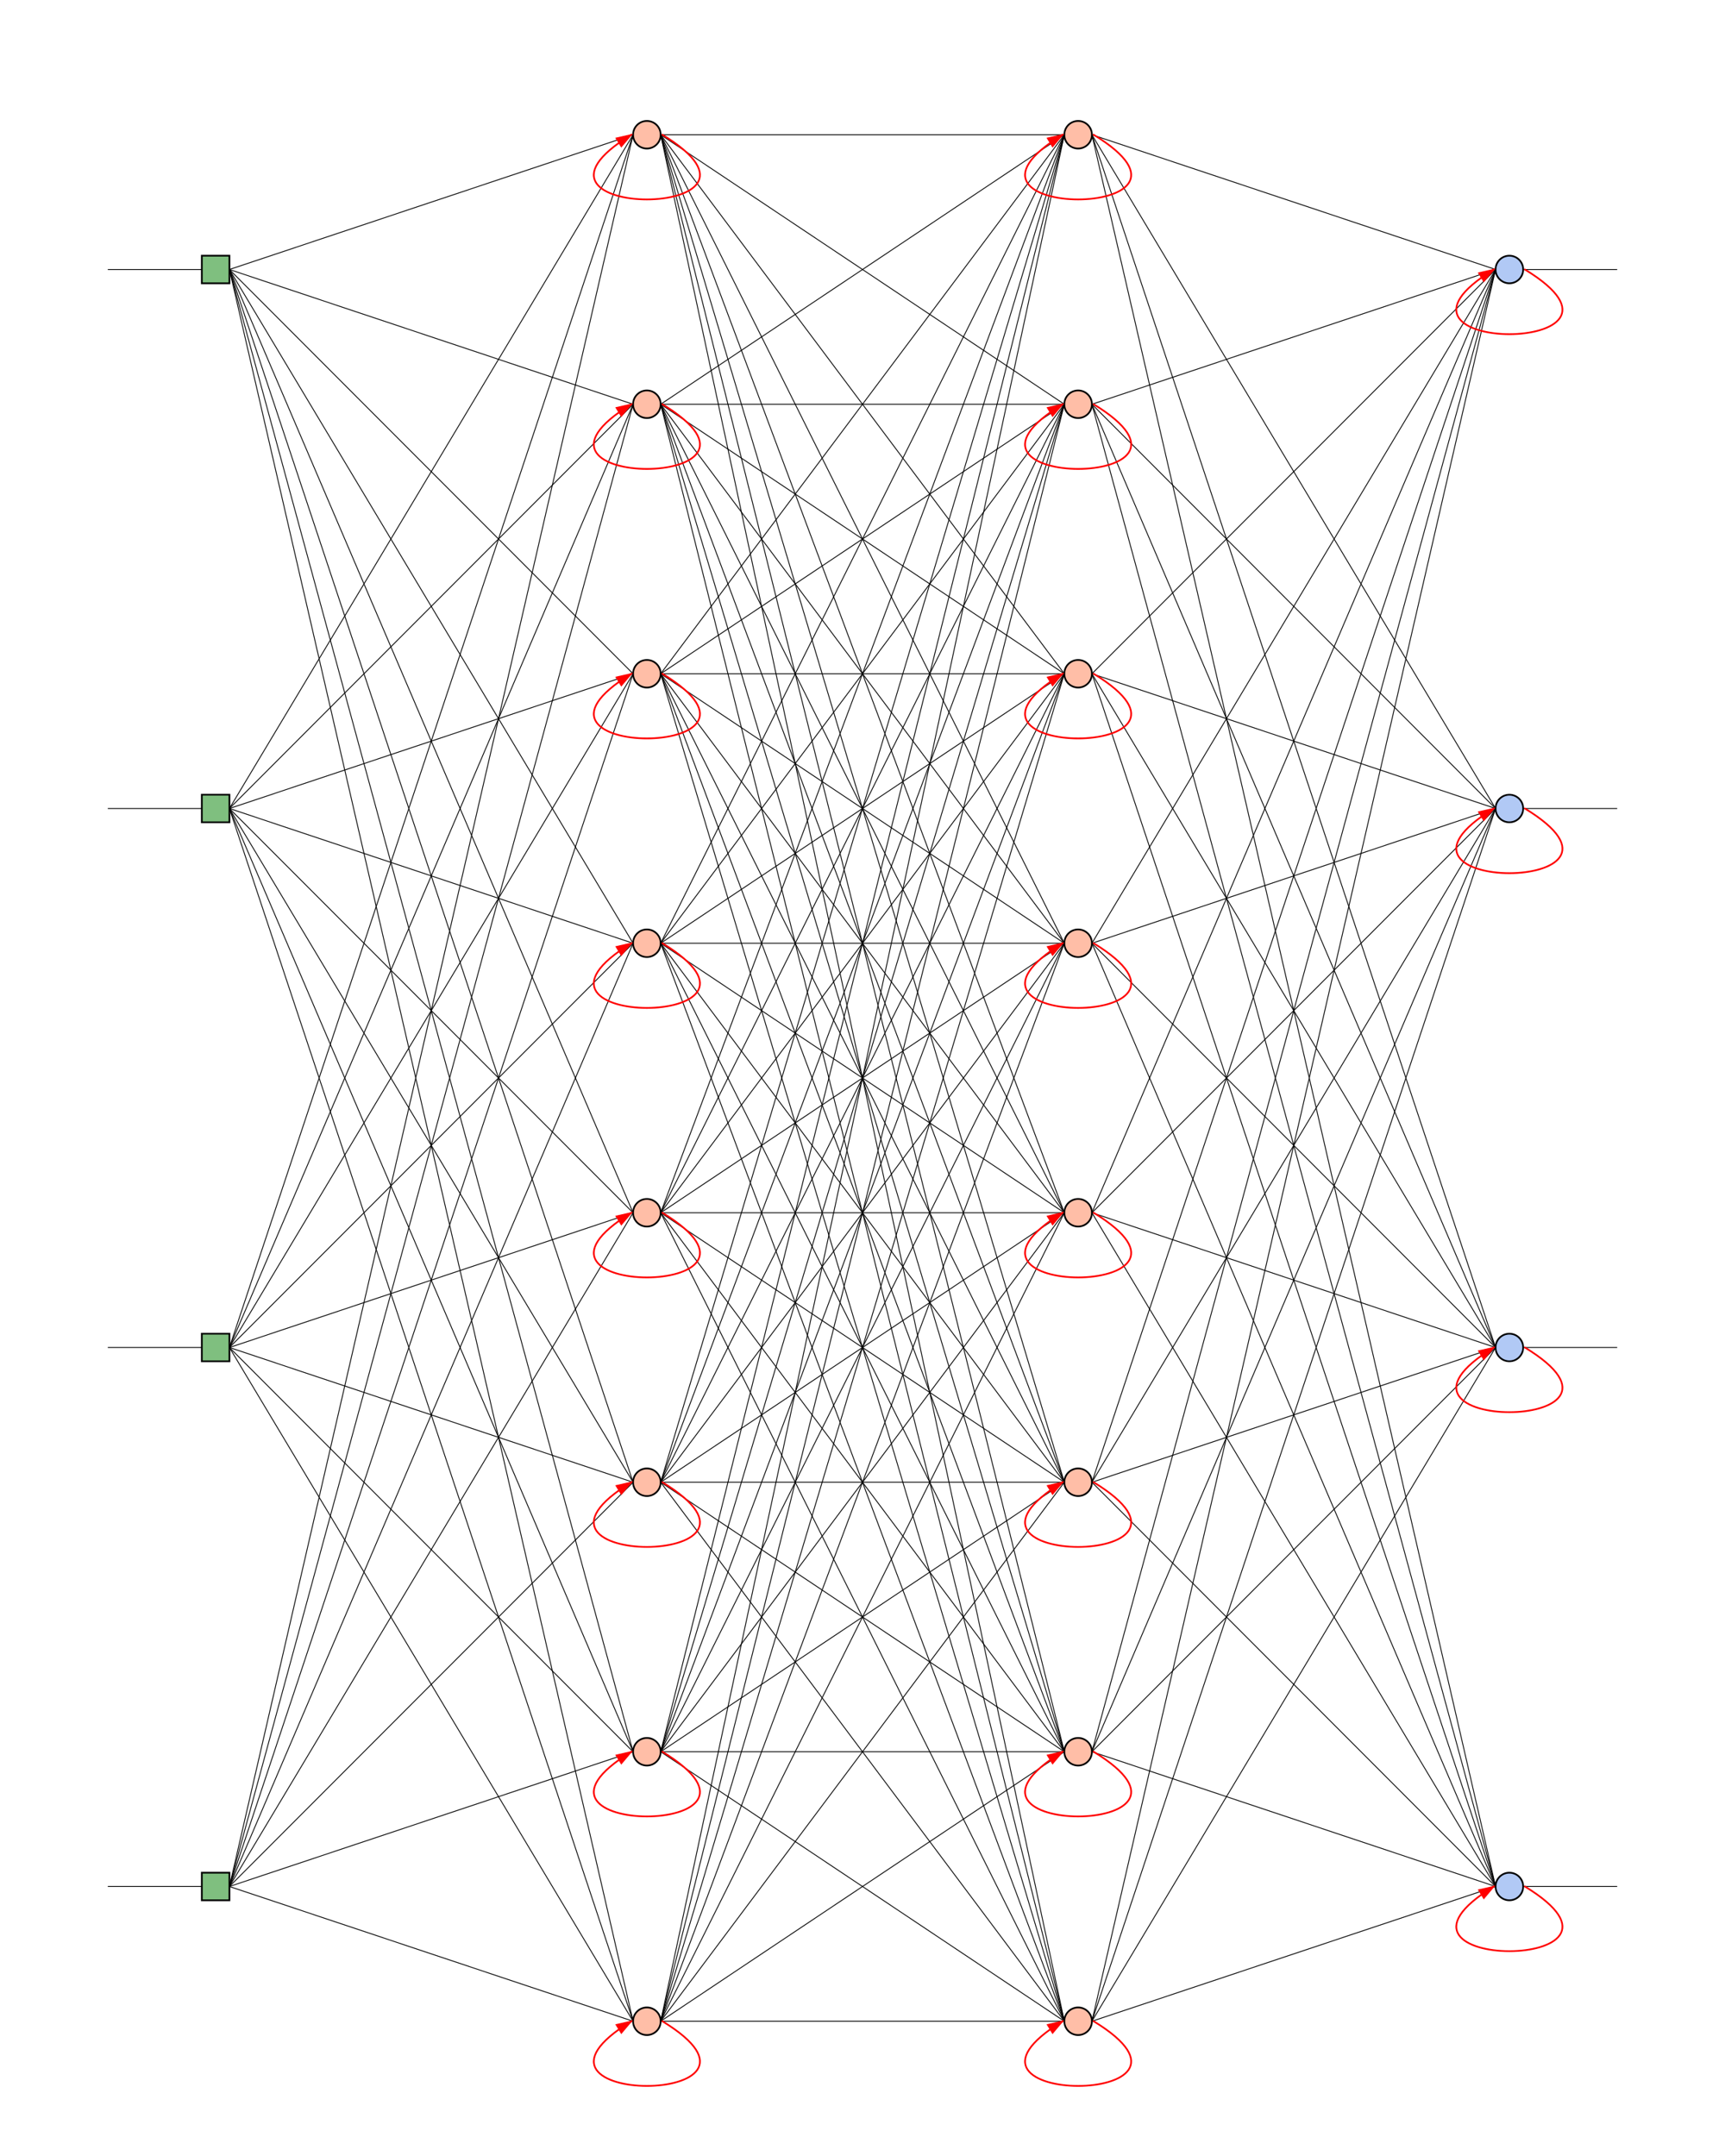 <svg
            xmlns="http://www.w3.org/2000/svg"
            xmlns:xlink="http://www.w3.org/1999/xlink"
            version="1.1"
            width="1000"
            height="1250"><defs>
              <marker id="arrow" markerWidth="10" markerHeight="10" refX="8" refY="3" orient="auto" markerUnits="strokeWidth">
                <path d="M0,0 L0,6 L9,3 z" fill="red" />
              </marker>
            </defs><rect
              x="117"
              y="148.25"
              width="16"
              height="16"
              stroke="black"
              stroke-width="1"
              fill="rgba(0, 128, 0, 0.5)" 
              class="input" />
            <line
              x1="62.5"
              y1="156.25"
              x2="117"
              y2="156.25"
              style="stroke:black;stroke-width:0.5"
              class="connection" /><rect
              x="117"
              y="460.75"
              width="16"
              height="16"
              stroke="black"
              stroke-width="1"
              fill="rgba(0, 128, 0, 0.5)" 
              class="input" />
            <line
              x1="62.5"
              y1="468.75"
              x2="117"
              y2="468.75"
              style="stroke:black;stroke-width:0.5"
              class="connection" /><rect
              x="117"
              y="773.25"
              width="16"
              height="16"
              stroke="black"
              stroke-width="1"
              fill="rgba(0, 128, 0, 0.5)" 
              class="input" />
            <line
              x1="62.5"
              y1="781.25"
              x2="117"
              y2="781.25"
              style="stroke:black;stroke-width:0.5"
              class="connection" /><rect
              x="117"
              y="1085.75"
              width="16"
              height="16"
              stroke="black"
              stroke-width="1"
              fill="rgba(0, 128, 0, 0.5)" 
              class="input" />
            <line
              x1="62.5"
              y1="1093.75"
              x2="117"
              y2="1093.75"
              style="stroke:black;stroke-width:0.5"
              class="connection" /><circle
            cx="375"
            cy="78.125"
            r="8"
            stroke="black"
            stroke-width="1"
            fill="rgba(255, 127, 80, 0.5)"
            class="hidden-neuron" /><line
            x1="133"
            y1="156.25"
            x2="367"
            y2="78.125"
            style="stroke:black;stroke-width:0.5"
            class="connection" /><line
            x1="133"
            y1="468.75"
            x2="367"
            y2="78.125"
            style="stroke:black;stroke-width:0.5"
            class="connection" /><line
            x1="133"
            y1="781.25"
            x2="367"
            y2="78.125"
            style="stroke:black;stroke-width:0.5"
            class="connection" /><line
            x1="133"
            y1="1093.75"
            x2="367"
            y2="78.125"
            style="stroke:black;stroke-width:0.5"
            class="connection" /><circle
            cx="375"
            cy="234.375"
            r="8"
            stroke="black"
            stroke-width="1"
            fill="rgba(255, 127, 80, 0.5)"
            class="hidden-neuron" /><line
            x1="133"
            y1="156.25"
            x2="367"
            y2="234.375"
            style="stroke:black;stroke-width:0.5"
            class="connection" /><line
            x1="133"
            y1="468.75"
            x2="367"
            y2="234.375"
            style="stroke:black;stroke-width:0.5"
            class="connection" /><line
            x1="133"
            y1="781.25"
            x2="367"
            y2="234.375"
            style="stroke:black;stroke-width:0.5"
            class="connection" /><line
            x1="133"
            y1="1093.75"
            x2="367"
            y2="234.375"
            style="stroke:black;stroke-width:0.5"
            class="connection" /><circle
            cx="375"
            cy="390.625"
            r="8"
            stroke="black"
            stroke-width="1"
            fill="rgba(255, 127, 80, 0.5)"
            class="hidden-neuron" /><line
            x1="133"
            y1="156.25"
            x2="367"
            y2="390.625"
            style="stroke:black;stroke-width:0.5"
            class="connection" /><line
            x1="133"
            y1="468.75"
            x2="367"
            y2="390.625"
            style="stroke:black;stroke-width:0.5"
            class="connection" /><line
            x1="133"
            y1="781.25"
            x2="367"
            y2="390.625"
            style="stroke:black;stroke-width:0.5"
            class="connection" /><line
            x1="133"
            y1="1093.75"
            x2="367"
            y2="390.625"
            style="stroke:black;stroke-width:0.5"
            class="connection" /><circle
            cx="375"
            cy="546.875"
            r="8"
            stroke="black"
            stroke-width="1"
            fill="rgba(255, 127, 80, 0.5)"
            class="hidden-neuron" /><line
            x1="133"
            y1="156.25"
            x2="367"
            y2="546.875"
            style="stroke:black;stroke-width:0.5"
            class="connection" /><line
            x1="133"
            y1="468.75"
            x2="367"
            y2="546.875"
            style="stroke:black;stroke-width:0.5"
            class="connection" /><line
            x1="133"
            y1="781.25"
            x2="367"
            y2="546.875"
            style="stroke:black;stroke-width:0.5"
            class="connection" /><line
            x1="133"
            y1="1093.75"
            x2="367"
            y2="546.875"
            style="stroke:black;stroke-width:0.5"
            class="connection" /><circle
            cx="375"
            cy="703.125"
            r="8"
            stroke="black"
            stroke-width="1"
            fill="rgba(255, 127, 80, 0.5)"
            class="hidden-neuron" /><line
            x1="133"
            y1="156.25"
            x2="367"
            y2="703.125"
            style="stroke:black;stroke-width:0.5"
            class="connection" /><line
            x1="133"
            y1="468.75"
            x2="367"
            y2="703.125"
            style="stroke:black;stroke-width:0.5"
            class="connection" /><line
            x1="133"
            y1="781.25"
            x2="367"
            y2="703.125"
            style="stroke:black;stroke-width:0.5"
            class="connection" /><line
            x1="133"
            y1="1093.75"
            x2="367"
            y2="703.125"
            style="stroke:black;stroke-width:0.5"
            class="connection" /><circle
            cx="375"
            cy="859.375"
            r="8"
            stroke="black"
            stroke-width="1"
            fill="rgba(255, 127, 80, 0.5)"
            class="hidden-neuron" /><line
            x1="133"
            y1="156.25"
            x2="367"
            y2="859.375"
            style="stroke:black;stroke-width:0.5"
            class="connection" /><line
            x1="133"
            y1="468.75"
            x2="367"
            y2="859.375"
            style="stroke:black;stroke-width:0.5"
            class="connection" /><line
            x1="133"
            y1="781.25"
            x2="367"
            y2="859.375"
            style="stroke:black;stroke-width:0.5"
            class="connection" /><line
            x1="133"
            y1="1093.75"
            x2="367"
            y2="859.375"
            style="stroke:black;stroke-width:0.5"
            class="connection" /><circle
            cx="375"
            cy="1015.625"
            r="8"
            stroke="black"
            stroke-width="1"
            fill="rgba(255, 127, 80, 0.5)"
            class="hidden-neuron" /><line
            x1="133"
            y1="156.25"
            x2="367"
            y2="1015.625"
            style="stroke:black;stroke-width:0.5"
            class="connection" /><line
            x1="133"
            y1="468.75"
            x2="367"
            y2="1015.625"
            style="stroke:black;stroke-width:0.5"
            class="connection" /><line
            x1="133"
            y1="781.25"
            x2="367"
            y2="1015.625"
            style="stroke:black;stroke-width:0.5"
            class="connection" /><line
            x1="133"
            y1="1093.75"
            x2="367"
            y2="1015.625"
            style="stroke:black;stroke-width:0.5"
            class="connection" /><circle
            cx="375"
            cy="1171.875"
            r="8"
            stroke="black"
            stroke-width="1"
            fill="rgba(255, 127, 80, 0.5)"
            class="hidden-neuron" /><line
            x1="133"
            y1="156.25"
            x2="367"
            y2="1171.875"
            style="stroke:black;stroke-width:0.5"
            class="connection" /><line
            x1="133"
            y1="468.75"
            x2="367"
            y2="1171.875"
            style="stroke:black;stroke-width:0.5"
            class="connection" /><line
            x1="133"
            y1="781.25"
            x2="367"
            y2="1171.875"
            style="stroke:black;stroke-width:0.5"
            class="connection" /><line
            x1="133"
            y1="1093.75"
            x2="367"
            y2="1171.875"
            style="stroke:black;stroke-width:0.5"
            class="connection" /><circle
            cx="625"
            cy="78.125"
            r="8"
            stroke="black"
            stroke-width="1"
            fill="rgba(255, 127, 80, 0.5)"
            class="hidden-neuron" /><line
            x1="383"
            y1="78.125"
            x2="617"
            y2="78.125"
            style="stroke:black;stroke-width:0.5"
            class="connection" /><line
            x1="383"
            y1="234.375"
            x2="617"
            y2="78.125"
            style="stroke:black;stroke-width:0.5"
            class="connection" /><line
            x1="383"
            y1="390.625"
            x2="617"
            y2="78.125"
            style="stroke:black;stroke-width:0.5"
            class="connection" /><line
            x1="383"
            y1="546.875"
            x2="617"
            y2="78.125"
            style="stroke:black;stroke-width:0.5"
            class="connection" /><line
            x1="383"
            y1="703.125"
            x2="617"
            y2="78.125"
            style="stroke:black;stroke-width:0.5"
            class="connection" /><line
            x1="383"
            y1="859.375"
            x2="617"
            y2="78.125"
            style="stroke:black;stroke-width:0.5"
            class="connection" /><line
            x1="383"
            y1="1015.625"
            x2="617"
            y2="78.125"
            style="stroke:black;stroke-width:0.5"
            class="connection" /><line
            x1="383"
            y1="1171.875"
            x2="617"
            y2="78.125"
            style="stroke:black;stroke-width:0.5"
            class="connection" /><circle
            cx="625"
            cy="234.375"
            r="8"
            stroke="black"
            stroke-width="1"
            fill="rgba(255, 127, 80, 0.5)"
            class="hidden-neuron" /><line
            x1="383"
            y1="78.125"
            x2="617"
            y2="234.375"
            style="stroke:black;stroke-width:0.5"
            class="connection" /><line
            x1="383"
            y1="234.375"
            x2="617"
            y2="234.375"
            style="stroke:black;stroke-width:0.5"
            class="connection" /><line
            x1="383"
            y1="390.625"
            x2="617"
            y2="234.375"
            style="stroke:black;stroke-width:0.5"
            class="connection" /><line
            x1="383"
            y1="546.875"
            x2="617"
            y2="234.375"
            style="stroke:black;stroke-width:0.5"
            class="connection" /><line
            x1="383"
            y1="703.125"
            x2="617"
            y2="234.375"
            style="stroke:black;stroke-width:0.5"
            class="connection" /><line
            x1="383"
            y1="859.375"
            x2="617"
            y2="234.375"
            style="stroke:black;stroke-width:0.5"
            class="connection" /><line
            x1="383"
            y1="1015.625"
            x2="617"
            y2="234.375"
            style="stroke:black;stroke-width:0.5"
            class="connection" /><line
            x1="383"
            y1="1171.875"
            x2="617"
            y2="234.375"
            style="stroke:black;stroke-width:0.5"
            class="connection" /><circle
            cx="625"
            cy="390.625"
            r="8"
            stroke="black"
            stroke-width="1"
            fill="rgba(255, 127, 80, 0.5)"
            class="hidden-neuron" /><line
            x1="383"
            y1="78.125"
            x2="617"
            y2="390.625"
            style="stroke:black;stroke-width:0.5"
            class="connection" /><line
            x1="383"
            y1="234.375"
            x2="617"
            y2="390.625"
            style="stroke:black;stroke-width:0.5"
            class="connection" /><line
            x1="383"
            y1="390.625"
            x2="617"
            y2="390.625"
            style="stroke:black;stroke-width:0.5"
            class="connection" /><line
            x1="383"
            y1="546.875"
            x2="617"
            y2="390.625"
            style="stroke:black;stroke-width:0.5"
            class="connection" /><line
            x1="383"
            y1="703.125"
            x2="617"
            y2="390.625"
            style="stroke:black;stroke-width:0.5"
            class="connection" /><line
            x1="383"
            y1="859.375"
            x2="617"
            y2="390.625"
            style="stroke:black;stroke-width:0.5"
            class="connection" /><line
            x1="383"
            y1="1015.625"
            x2="617"
            y2="390.625"
            style="stroke:black;stroke-width:0.5"
            class="connection" /><line
            x1="383"
            y1="1171.875"
            x2="617"
            y2="390.625"
            style="stroke:black;stroke-width:0.5"
            class="connection" /><circle
            cx="625"
            cy="546.875"
            r="8"
            stroke="black"
            stroke-width="1"
            fill="rgba(255, 127, 80, 0.5)"
            class="hidden-neuron" /><line
            x1="383"
            y1="78.125"
            x2="617"
            y2="546.875"
            style="stroke:black;stroke-width:0.5"
            class="connection" /><line
            x1="383"
            y1="234.375"
            x2="617"
            y2="546.875"
            style="stroke:black;stroke-width:0.5"
            class="connection" /><line
            x1="383"
            y1="390.625"
            x2="617"
            y2="546.875"
            style="stroke:black;stroke-width:0.5"
            class="connection" /><line
            x1="383"
            y1="546.875"
            x2="617"
            y2="546.875"
            style="stroke:black;stroke-width:0.5"
            class="connection" /><line
            x1="383"
            y1="703.125"
            x2="617"
            y2="546.875"
            style="stroke:black;stroke-width:0.5"
            class="connection" /><line
            x1="383"
            y1="859.375"
            x2="617"
            y2="546.875"
            style="stroke:black;stroke-width:0.5"
            class="connection" /><line
            x1="383"
            y1="1015.625"
            x2="617"
            y2="546.875"
            style="stroke:black;stroke-width:0.5"
            class="connection" /><line
            x1="383"
            y1="1171.875"
            x2="617"
            y2="546.875"
            style="stroke:black;stroke-width:0.5"
            class="connection" /><circle
            cx="625"
            cy="703.125"
            r="8"
            stroke="black"
            stroke-width="1"
            fill="rgba(255, 127, 80, 0.5)"
            class="hidden-neuron" /><line
            x1="383"
            y1="78.125"
            x2="617"
            y2="703.125"
            style="stroke:black;stroke-width:0.5"
            class="connection" /><line
            x1="383"
            y1="234.375"
            x2="617"
            y2="703.125"
            style="stroke:black;stroke-width:0.5"
            class="connection" /><line
            x1="383"
            y1="390.625"
            x2="617"
            y2="703.125"
            style="stroke:black;stroke-width:0.5"
            class="connection" /><line
            x1="383"
            y1="546.875"
            x2="617"
            y2="703.125"
            style="stroke:black;stroke-width:0.5"
            class="connection" /><line
            x1="383"
            y1="703.125"
            x2="617"
            y2="703.125"
            style="stroke:black;stroke-width:0.5"
            class="connection" /><line
            x1="383"
            y1="859.375"
            x2="617"
            y2="703.125"
            style="stroke:black;stroke-width:0.5"
            class="connection" /><line
            x1="383"
            y1="1015.625"
            x2="617"
            y2="703.125"
            style="stroke:black;stroke-width:0.5"
            class="connection" /><line
            x1="383"
            y1="1171.875"
            x2="617"
            y2="703.125"
            style="stroke:black;stroke-width:0.5"
            class="connection" /><circle
            cx="625"
            cy="859.375"
            r="8"
            stroke="black"
            stroke-width="1"
            fill="rgba(255, 127, 80, 0.5)"
            class="hidden-neuron" /><line
            x1="383"
            y1="78.125"
            x2="617"
            y2="859.375"
            style="stroke:black;stroke-width:0.5"
            class="connection" /><line
            x1="383"
            y1="234.375"
            x2="617"
            y2="859.375"
            style="stroke:black;stroke-width:0.5"
            class="connection" /><line
            x1="383"
            y1="390.625"
            x2="617"
            y2="859.375"
            style="stroke:black;stroke-width:0.5"
            class="connection" /><line
            x1="383"
            y1="546.875"
            x2="617"
            y2="859.375"
            style="stroke:black;stroke-width:0.5"
            class="connection" /><line
            x1="383"
            y1="703.125"
            x2="617"
            y2="859.375"
            style="stroke:black;stroke-width:0.5"
            class="connection" /><line
            x1="383"
            y1="859.375"
            x2="617"
            y2="859.375"
            style="stroke:black;stroke-width:0.5"
            class="connection" /><line
            x1="383"
            y1="1015.625"
            x2="617"
            y2="859.375"
            style="stroke:black;stroke-width:0.5"
            class="connection" /><line
            x1="383"
            y1="1171.875"
            x2="617"
            y2="859.375"
            style="stroke:black;stroke-width:0.5"
            class="connection" /><circle
            cx="625"
            cy="1015.625"
            r="8"
            stroke="black"
            stroke-width="1"
            fill="rgba(255, 127, 80, 0.5)"
            class="hidden-neuron" /><line
            x1="383"
            y1="78.125"
            x2="617"
            y2="1015.625"
            style="stroke:black;stroke-width:0.5"
            class="connection" /><line
            x1="383"
            y1="234.375"
            x2="617"
            y2="1015.625"
            style="stroke:black;stroke-width:0.5"
            class="connection" /><line
            x1="383"
            y1="390.625"
            x2="617"
            y2="1015.625"
            style="stroke:black;stroke-width:0.5"
            class="connection" /><line
            x1="383"
            y1="546.875"
            x2="617"
            y2="1015.625"
            style="stroke:black;stroke-width:0.5"
            class="connection" /><line
            x1="383"
            y1="703.125"
            x2="617"
            y2="1015.625"
            style="stroke:black;stroke-width:0.5"
            class="connection" /><line
            x1="383"
            y1="859.375"
            x2="617"
            y2="1015.625"
            style="stroke:black;stroke-width:0.5"
            class="connection" /><line
            x1="383"
            y1="1015.625"
            x2="617"
            y2="1015.625"
            style="stroke:black;stroke-width:0.5"
            class="connection" /><line
            x1="383"
            y1="1171.875"
            x2="617"
            y2="1015.625"
            style="stroke:black;stroke-width:0.5"
            class="connection" /><circle
            cx="625"
            cy="1171.875"
            r="8"
            stroke="black"
            stroke-width="1"
            fill="rgba(255, 127, 80, 0.5)"
            class="hidden-neuron" /><line
            x1="383"
            y1="78.125"
            x2="617"
            y2="1171.875"
            style="stroke:black;stroke-width:0.5"
            class="connection" /><line
            x1="383"
            y1="234.375"
            x2="617"
            y2="1171.875"
            style="stroke:black;stroke-width:0.5"
            class="connection" /><line
            x1="383"
            y1="390.625"
            x2="617"
            y2="1171.875"
            style="stroke:black;stroke-width:0.5"
            class="connection" /><line
            x1="383"
            y1="546.875"
            x2="617"
            y2="1171.875"
            style="stroke:black;stroke-width:0.5"
            class="connection" /><line
            x1="383"
            y1="703.125"
            x2="617"
            y2="1171.875"
            style="stroke:black;stroke-width:0.5"
            class="connection" /><line
            x1="383"
            y1="859.375"
            x2="617"
            y2="1171.875"
            style="stroke:black;stroke-width:0.5"
            class="connection" /><line
            x1="383"
            y1="1015.625"
            x2="617"
            y2="1171.875"
            style="stroke:black;stroke-width:0.5"
            class="connection" /><line
            x1="383"
            y1="1171.875"
            x2="617"
            y2="1171.875"
            style="stroke:black;stroke-width:0.5"
            class="connection" /><circle
            cx="875"
            cy="156.25"
            r="8"
            stroke="black"
            stroke-width="1"
            fill="rgba(100, 149, 237, 0.5)"
            class="output" />
          <line
            x1="883"
            y1="156.25"
            x2="937.5"
            y2="156.25"
            style="stroke:black;stroke-width:0.5"
            class="connection" /><line
            x1="633"
            y1="78.125"
            x2="867"
            y2="156.25"
            style="stroke:black;stroke-width:0.5"
            class="connection" /><line
            x1="633"
            y1="234.375"
            x2="867"
            y2="156.25"
            style="stroke:black;stroke-width:0.5"
            class="connection" /><line
            x1="633"
            y1="390.625"
            x2="867"
            y2="156.25"
            style="stroke:black;stroke-width:0.5"
            class="connection" /><line
            x1="633"
            y1="546.875"
            x2="867"
            y2="156.25"
            style="stroke:black;stroke-width:0.5"
            class="connection" /><line
            x1="633"
            y1="703.125"
            x2="867"
            y2="156.25"
            style="stroke:black;stroke-width:0.5"
            class="connection" /><line
            x1="633"
            y1="859.375"
            x2="867"
            y2="156.25"
            style="stroke:black;stroke-width:0.5"
            class="connection" /><line
            x1="633"
            y1="1015.625"
            x2="867"
            y2="156.25"
            style="stroke:black;stroke-width:0.5"
            class="connection" /><line
            x1="633"
            y1="1171.875"
            x2="867"
            y2="156.25"
            style="stroke:black;stroke-width:0.5"
            class="connection" /><circle
            cx="875"
            cy="468.75"
            r="8"
            stroke="black"
            stroke-width="1"
            fill="rgba(100, 149, 237, 0.5)"
            class="output" />
          <line
            x1="883"
            y1="468.75"
            x2="937.5"
            y2="468.75"
            style="stroke:black;stroke-width:0.5"
            class="connection" /><line
            x1="633"
            y1="78.125"
            x2="867"
            y2="468.75"
            style="stroke:black;stroke-width:0.5"
            class="connection" /><line
            x1="633"
            y1="234.375"
            x2="867"
            y2="468.75"
            style="stroke:black;stroke-width:0.5"
            class="connection" /><line
            x1="633"
            y1="390.625"
            x2="867"
            y2="468.75"
            style="stroke:black;stroke-width:0.5"
            class="connection" /><line
            x1="633"
            y1="546.875"
            x2="867"
            y2="468.75"
            style="stroke:black;stroke-width:0.5"
            class="connection" /><line
            x1="633"
            y1="703.125"
            x2="867"
            y2="468.75"
            style="stroke:black;stroke-width:0.5"
            class="connection" /><line
            x1="633"
            y1="859.375"
            x2="867"
            y2="468.75"
            style="stroke:black;stroke-width:0.5"
            class="connection" /><line
            x1="633"
            y1="1015.625"
            x2="867"
            y2="468.75"
            style="stroke:black;stroke-width:0.5"
            class="connection" /><line
            x1="633"
            y1="1171.875"
            x2="867"
            y2="468.75"
            style="stroke:black;stroke-width:0.5"
            class="connection" /><circle
            cx="875"
            cy="781.25"
            r="8"
            stroke="black"
            stroke-width="1"
            fill="rgba(100, 149, 237, 0.5)"
            class="output" />
          <line
            x1="883"
            y1="781.25"
            x2="937.5"
            y2="781.25"
            style="stroke:black;stroke-width:0.5"
            class="connection" /><line
            x1="633"
            y1="78.125"
            x2="867"
            y2="781.25"
            style="stroke:black;stroke-width:0.5"
            class="connection" /><line
            x1="633"
            y1="234.375"
            x2="867"
            y2="781.25"
            style="stroke:black;stroke-width:0.5"
            class="connection" /><line
            x1="633"
            y1="390.625"
            x2="867"
            y2="781.25"
            style="stroke:black;stroke-width:0.5"
            class="connection" /><line
            x1="633"
            y1="546.875"
            x2="867"
            y2="781.25"
            style="stroke:black;stroke-width:0.5"
            class="connection" /><line
            x1="633"
            y1="703.125"
            x2="867"
            y2="781.25"
            style="stroke:black;stroke-width:0.5"
            class="connection" /><line
            x1="633"
            y1="859.375"
            x2="867"
            y2="781.25"
            style="stroke:black;stroke-width:0.5"
            class="connection" /><line
            x1="633"
            y1="1015.625"
            x2="867"
            y2="781.25"
            style="stroke:black;stroke-width:0.5"
            class="connection" /><line
            x1="633"
            y1="1171.875"
            x2="867"
            y2="781.25"
            style="stroke:black;stroke-width:0.5"
            class="connection" /><circle
            cx="875"
            cy="1093.75"
            r="8"
            stroke="black"
            stroke-width="1"
            fill="rgba(100, 149, 237, 0.5)"
            class="output" />
          <line
            x1="883"
            y1="1093.75"
            x2="937.5"
            y2="1093.75"
            style="stroke:black;stroke-width:0.5"
            class="connection" /><line
            x1="633"
            y1="78.125"
            x2="867"
            y2="1093.75"
            style="stroke:black;stroke-width:0.5"
            class="connection" /><line
            x1="633"
            y1="234.375"
            x2="867"
            y2="1093.75"
            style="stroke:black;stroke-width:0.5"
            class="connection" /><line
            x1="633"
            y1="390.625"
            x2="867"
            y2="1093.75"
            style="stroke:black;stroke-width:0.5"
            class="connection" /><line
            x1="633"
            y1="546.875"
            x2="867"
            y2="1093.75"
            style="stroke:black;stroke-width:0.5"
            class="connection" /><line
            x1="633"
            y1="703.125"
            x2="867"
            y2="1093.75"
            style="stroke:black;stroke-width:0.5"
            class="connection" /><line
            x1="633"
            y1="859.375"
            x2="867"
            y2="1093.75"
            style="stroke:black;stroke-width:0.5"
            class="connection" /><line
            x1="633"
            y1="1015.625"
            x2="867"
            y2="1093.75"
            style="stroke:black;stroke-width:0.5"
            class="connection" /><line
            x1="633"
            y1="1171.875"
            x2="867"
            y2="1093.75"
            style="stroke:black;stroke-width:0.5"
            class="connection" /><path
              d="M 384 78.125 C 466 128.125, 284 128.125, 366 78.125"
              stroke="red"
              stroke-width="1"
              fill="transparent"
              stroke-linecap="round"
              marker-end="url(#arrow)"
              class="recurrence" /><path
              d="M 384 234.375 C 466 284.375, 284 284.375, 366 234.375"
              stroke="red"
              stroke-width="1"
              fill="transparent"
              stroke-linecap="round"
              marker-end="url(#arrow)"
              class="recurrence" /><path
              d="M 384 390.625 C 466 440.625, 284 440.625, 366 390.625"
              stroke="red"
              stroke-width="1"
              fill="transparent"
              stroke-linecap="round"
              marker-end="url(#arrow)"
              class="recurrence" /><path
              d="M 384 546.875 C 466 596.875, 284 596.875, 366 546.875"
              stroke="red"
              stroke-width="1"
              fill="transparent"
              stroke-linecap="round"
              marker-end="url(#arrow)"
              class="recurrence" /><path
              d="M 384 703.125 C 466 753.125, 284 753.125, 366 703.125"
              stroke="red"
              stroke-width="1"
              fill="transparent"
              stroke-linecap="round"
              marker-end="url(#arrow)"
              class="recurrence" /><path
              d="M 384 859.375 C 466 909.375, 284 909.375, 366 859.375"
              stroke="red"
              stroke-width="1"
              fill="transparent"
              stroke-linecap="round"
              marker-end="url(#arrow)"
              class="recurrence" /><path
              d="M 384 1015.625 C 466 1065.625, 284 1065.625, 366 1015.625"
              stroke="red"
              stroke-width="1"
              fill="transparent"
              stroke-linecap="round"
              marker-end="url(#arrow)"
              class="recurrence" /><path
              d="M 384 1171.875 C 466 1221.875, 284 1221.875, 366 1171.875"
              stroke="red"
              stroke-width="1"
              fill="transparent"
              stroke-linecap="round"
              marker-end="url(#arrow)"
              class="recurrence" /><path
              d="M 634 78.125 C 716 128.125, 534 128.125, 616 78.125"
              stroke="red"
              stroke-width="1"
              fill="transparent"
              stroke-linecap="round"
              marker-end="url(#arrow)"
              class="recurrence" /><path
              d="M 634 234.375 C 716 284.375, 534 284.375, 616 234.375"
              stroke="red"
              stroke-width="1"
              fill="transparent"
              stroke-linecap="round"
              marker-end="url(#arrow)"
              class="recurrence" /><path
              d="M 634 390.625 C 716 440.625, 534 440.625, 616 390.625"
              stroke="red"
              stroke-width="1"
              fill="transparent"
              stroke-linecap="round"
              marker-end="url(#arrow)"
              class="recurrence" /><path
              d="M 634 546.875 C 716 596.875, 534 596.875, 616 546.875"
              stroke="red"
              stroke-width="1"
              fill="transparent"
              stroke-linecap="round"
              marker-end="url(#arrow)"
              class="recurrence" /><path
              d="M 634 703.125 C 716 753.125, 534 753.125, 616 703.125"
              stroke="red"
              stroke-width="1"
              fill="transparent"
              stroke-linecap="round"
              marker-end="url(#arrow)"
              class="recurrence" /><path
              d="M 634 859.375 C 716 909.375, 534 909.375, 616 859.375"
              stroke="red"
              stroke-width="1"
              fill="transparent"
              stroke-linecap="round"
              marker-end="url(#arrow)"
              class="recurrence" /><path
              d="M 634 1015.625 C 716 1065.625, 534 1065.625, 616 1015.625"
              stroke="red"
              stroke-width="1"
              fill="transparent"
              stroke-linecap="round"
              marker-end="url(#arrow)"
              class="recurrence" /><path
              d="M 634 1171.875 C 716 1221.875, 534 1221.875, 616 1171.875"
              stroke="red"
              stroke-width="1"
              fill="transparent"
              stroke-linecap="round"
              marker-end="url(#arrow)"
              class="recurrence" /><path
              d="M 884 156.25 C 966 206.25, 784 206.25, 866 156.25"
              stroke="red"
              stroke-width="1"
              fill="transparent"
              stroke-linecap="round"
              marker-end="url(#arrow)"
              class="recurrence" /><path
              d="M 884 468.75 C 966 518.75, 784 518.75, 866 468.75"
              stroke="red"
              stroke-width="1"
              fill="transparent"
              stroke-linecap="round"
              marker-end="url(#arrow)"
              class="recurrence" /><path
              d="M 884 781.25 C 966 831.25, 784 831.25, 866 781.25"
              stroke="red"
              stroke-width="1"
              fill="transparent"
              stroke-linecap="round"
              marker-end="url(#arrow)"
              class="recurrence" /><path
              d="M 884 1093.75 C 966 1143.75, 784 1143.75, 866 1093.75"
              stroke="red"
              stroke-width="1"
              fill="transparent"
              stroke-linecap="round"
              marker-end="url(#arrow)"
              class="recurrence" /></svg>